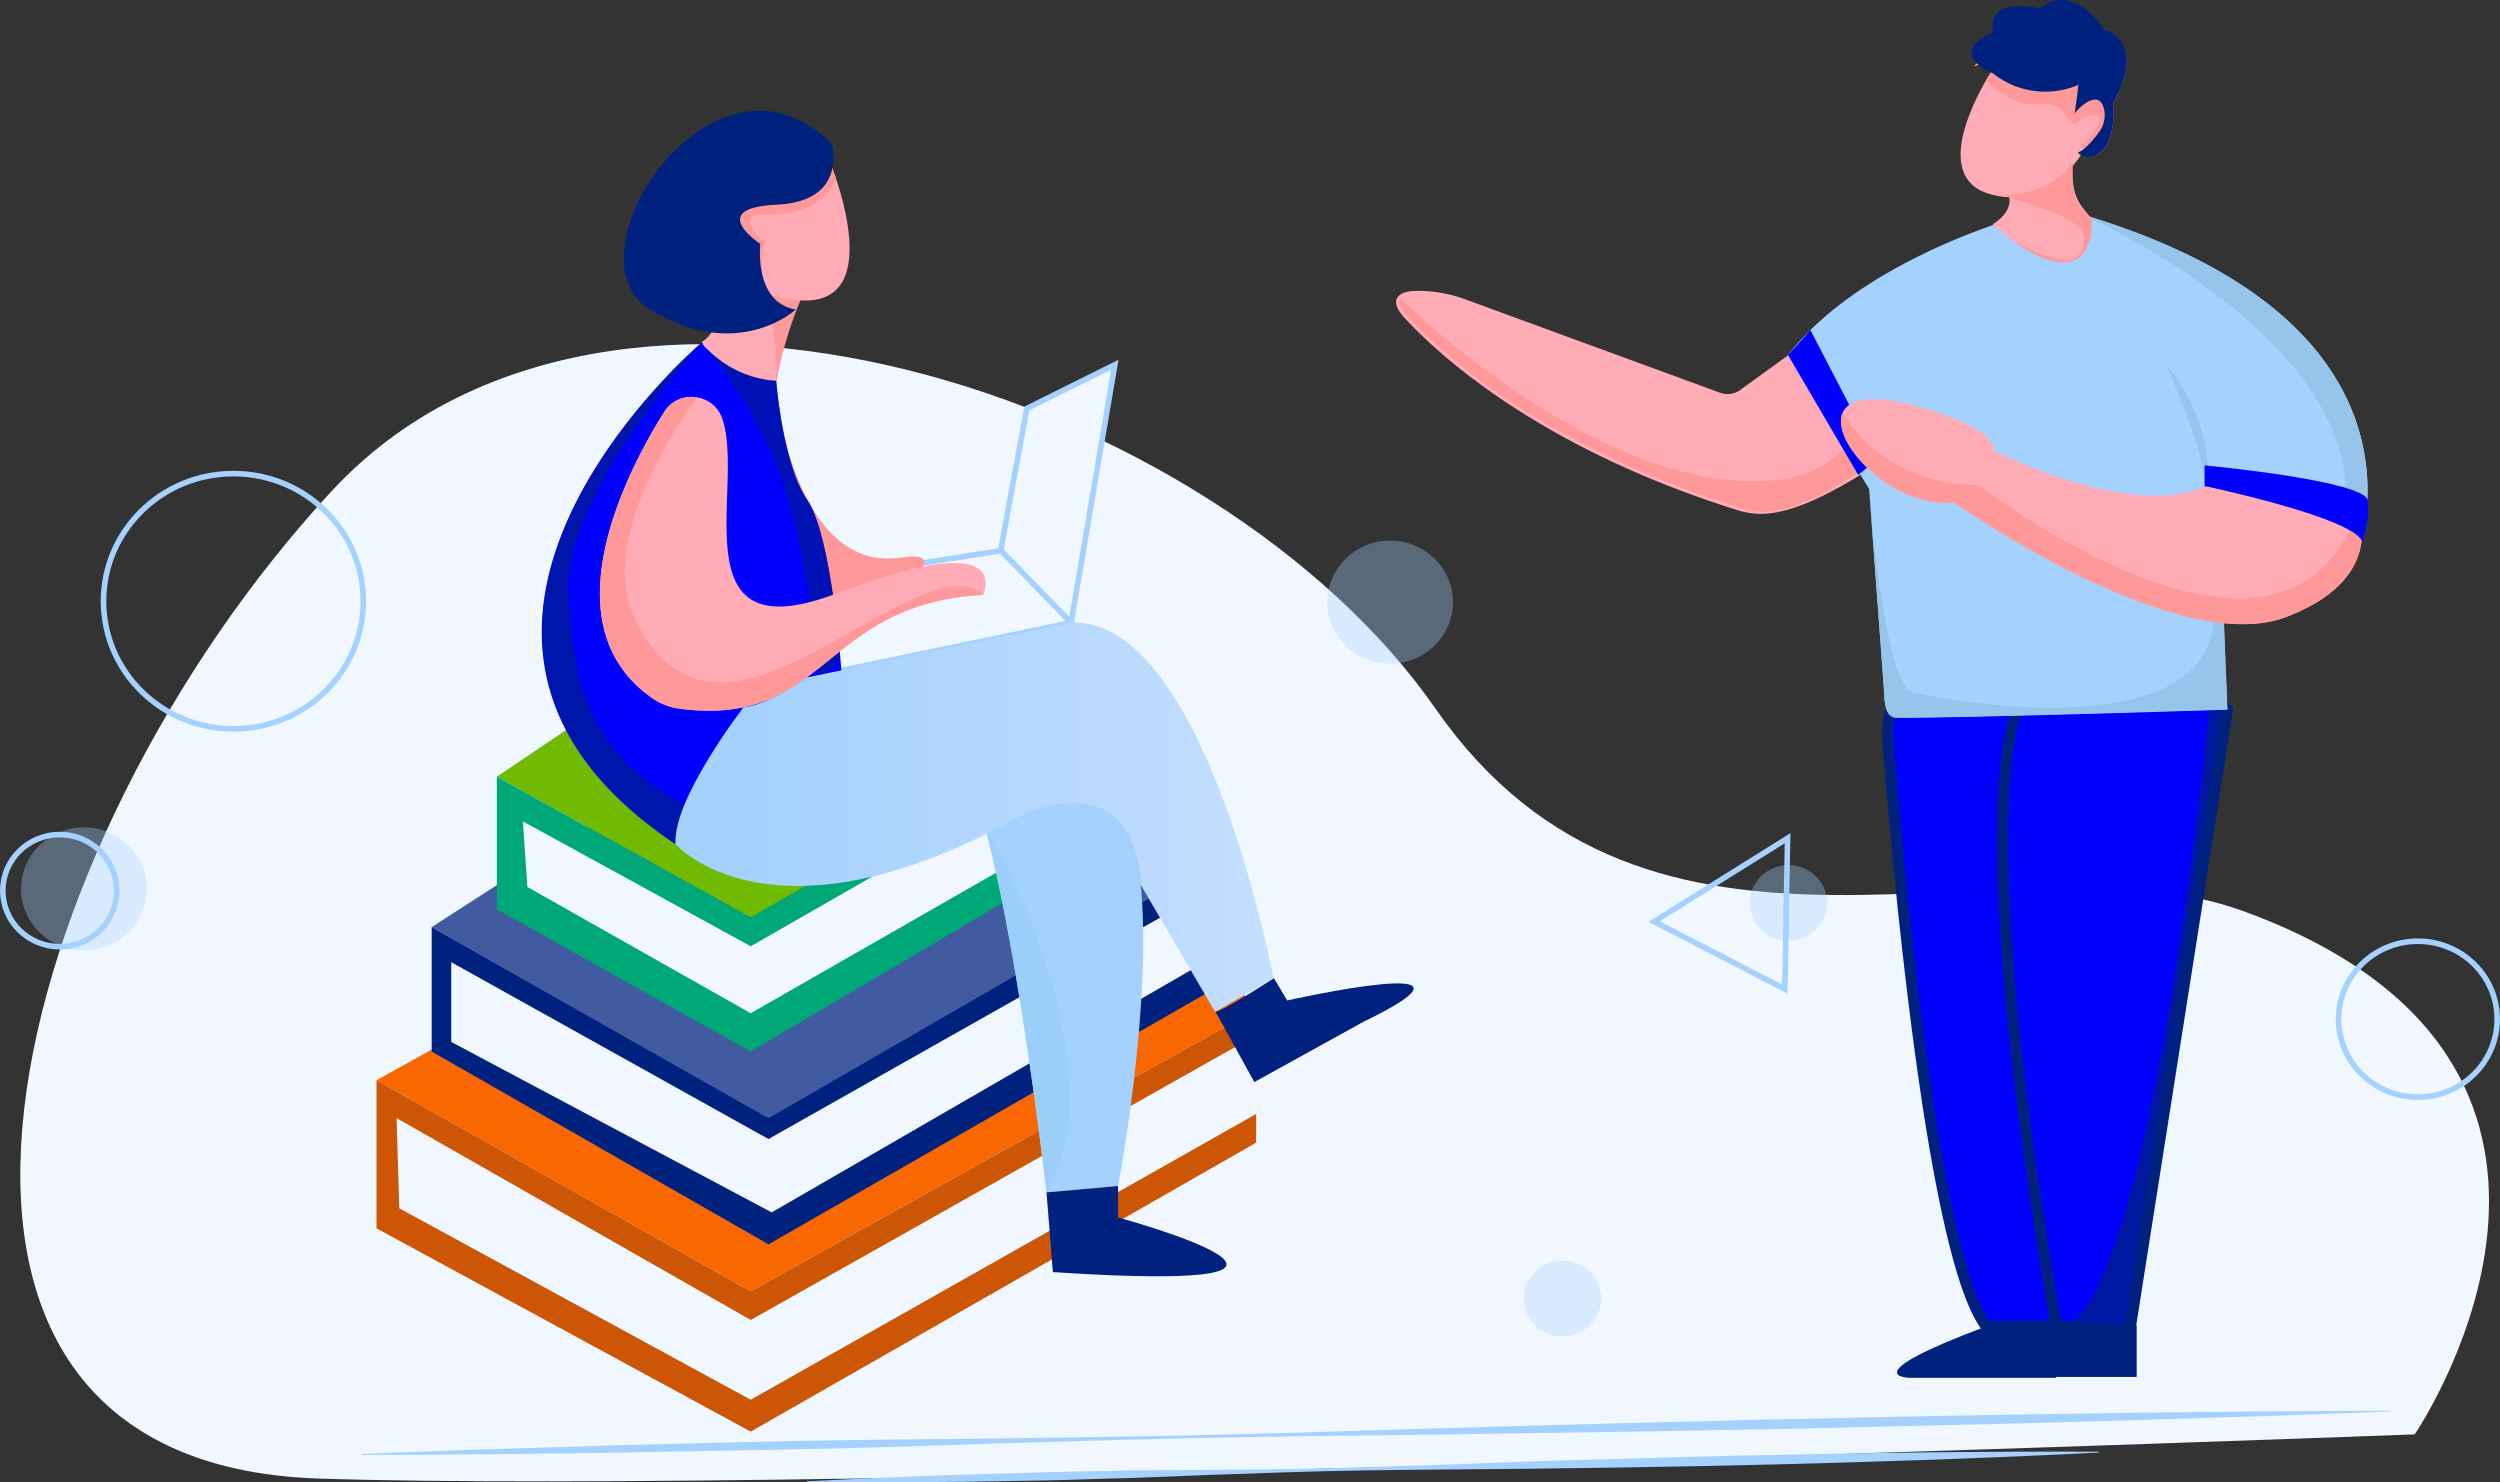 <svg xmlns="http://www.w3.org/2000/svg" xmlns:xlink="http://www.w3.org/1999/xlink" width="446.698" height="264.875" viewBox="0 0 446.698 264.875">
  <rect x="0" y="0" width="446.698" height="264.875" fill="#333333" stroke="none"/>
  <defs>
    <linearGradient id="linear-gradient" x1="0.123" y1="0.5" x2="1.124" y2="0.5" gradientUnits="objectBoundingBox">
      <stop offset="0" stop-color="#a5d1fe"/>
      <stop offset="1" stop-color="#c8e0ff"/>
    </linearGradient>
    <linearGradient id="linear-gradient-2" x1="0.115" y1="0.479" x2="1.159" y2="0.479" xlink:href="#linear-gradient"/>
  </defs>
  <g id="use_case_illustration_6" data-name="use case illustration 6" transform="translate(-756.802 -2751)">
    <g id="Layer_2" transform="translate(757.302 2812.491)">
      <path id="Path_1715" data-name="Path 1715" d="M433.271,280.293c2.2-3.257,43.079-66.614-30.62-93.488-41.288-15.066-105.7,19.463-144.386-36.239S110.867,57.892,61.028,111.8c-57.819,62.461-87.869,173.539-2.28,176.39C147.676,291.124,433.271,280.293,433.271,280.293Z" transform="translate(-2.313 -85.494)" fill="#f1f7ff"/>
      <g id="Group_353" data-name="Group 353" transform="translate(66.777 114.015)">
        <path id="Path_1716" data-name="Path 1716" d="M86.563,269.462l63.764,34.529,90.719-50.816V234.2l-90.068,50.979L86.4,248.614Z" transform="translate(-84.12 -227.115)" fill="#f1f7ff"/>
        <path id="Path_1717" data-name="Path 1717" d="M101.027,233.318,83.6,243.009l66.859,37.7L241.667,229.9l-6.352-4.4-81.68,25.815Z" transform="translate(-83.6 -225.5)" fill="#f96701"/>
        <path id="Path_1718" data-name="Path 1718" d="M83.6,244.011v26.467l66.859,36.32,90.312-51.63v-5.13L150.459,301.1l-62.787-34.2-.489-16.124,63.276,36.076,91.208-51.386V230.9l-91.208,50.816Z" transform="translate(-83.6 -226.502)" fill="#cc5605"/>
      </g>
      <g id="Group_354" data-name="Group 354" transform="translate(76.631 61.896)">
        <path id="Path_1719" data-name="Path 1719" d="M97.9,214.407V232.73l58.389,32s79.888-45.278,79.888-46.418V200.4l-79.888,46.174Z" transform="translate(-96.108 -168.722)" fill="#f1f7ff"/>
        <path id="Path_1720" data-name="Path 1720" d="M186.827,161.5c1.873.57,50.734,29.154,50.734,29.154l-81.68,47.314L95.7,203.765,155.881,165Z" transform="translate(-95.7 -161.5)" fill="#00217e" opacity="0.73"/>
        <path id="Path_1721" data-name="Path 1721" d="M95.7,232.643l60.181,34.447,83.96-48.129v-3.583l-4.072-2.687v2.85L156.451,261.39,99.2,230.933V216.682l56.679,31.6,81.68-46.174v-4.8l-81.68,47.233L95.7,210.411Z" transform="translate(-95.7 -168.146)" fill="#00217e"/>
      </g>
      <g id="Group_355" data-name="Group 355" transform="translate(88.276 44.795)">
        <path id="Path_1722" data-name="Path 1722" d="M112.8,184.093V202.9l42.428,22.883,50-29.643V178.8l-49.35,28.177Z" transform="translate(-110.52 -147.61)" fill="#f1f7ff"/>
        <path id="Path_1723" data-name="Path 1723" d="M158.21,140.5,110,172.993l45.36,25.164,52.852-30.294Z" transform="translate(-110 -140.5)" fill="#70ba02"/>
        <path id="Path_1724" data-name="Path 1724" d="M110,179.23v23.7l45.36,25.408,52.852-31.19V193.4l-4.072-2.687v2.85L155.36,221.5l-39.9-22.558-.814-11.727,40.718,22.313,52.852-30.294V174.1L155.36,204.394Z" transform="translate(-110 -146.738)" fill="#00a777"/>
      </g>
      <g id="Group_356" data-name="Group 356" transform="translate(64.11 190.565)">
        <path id="Path_1725" data-name="Path 1725" d="M80.386,327.236c15.066-.651,30.131-1.059,45.278-1.547l22.639-.57c7.574-.163,15.066-.326,22.639-.407l22.639-.244,11.32-.163,11.32-.163c15.066-.244,30.131-.651,45.278-1.14,15.066-.489,30.131-.9,45.278-1.3,15.066-.407,30.131-.733,45.278-1.059q45.2-.977,90.557-1.14c.081,0,.081,0,.081.081s0,.081-.081.081c-30.131,1.14-60.344,2.036-90.475,2.687-15.066.407-30.131.651-45.278.9-15.066.244-30.213.489-45.278.651s-30.213.407-45.278.814l-11.32.326-11.32.326-22.639.733c-7.574.163-15.066.407-22.639.489l-22.639.407c-15.066.244-30.213.407-45.278.407-.081,0-.081,0-.081-.081C80.3,327.236,80.3,327.236,80.386,327.236Z" transform="translate(-80.325 -319.5)" fill="#a5d1fe"/>
      </g>
      <g id="Group_357" data-name="Group 357" transform="translate(143.327 197.878)">
        <path id="Path_1726" data-name="Path 1726" d="M177.926,333.79q14.414-.733,28.828-1.222l14.414-.407c4.8-.163,9.609-.163,14.414-.326L250,331.754l7.248-.081,7.248-.081c9.609-.163,19.219-.489,28.828-.814q14.414-.611,28.828-.977c9.609-.244,19.219-.57,28.828-.733,19.219-.407,38.519-.651,57.738-.57.081,0,.081,0,.081.081s0,.081-.081.081c-19.219.977-38.438,1.629-57.738,2.117-9.609.244-19.219.407-28.91.57-9.609.163-19.219.244-28.91.326-9.609.081-19.219.163-28.91.489l-7.248.244-7.248.244-14.414.57c-4.8.081-9.609.326-14.414.407l-14.414.244c-9.609.081-19.219.163-28.91.081.244,0,.244-.081.326-.163Z" transform="translate(-177.6 -328.481)" fill="#a5d1fe"/>
      </g>
      <ellipse id="Ellipse_140" data-name="Ellipse 140" cx="23.209" cy="22.802" rx="23.209" ry="22.802" transform="translate(17.997 23.133)" fill="none" stroke="#a5d1fe" stroke-linecap="round" stroke-miterlimit="10" stroke-width="1"/>
      <ellipse id="Ellipse_141" data-name="Ellipse 141" cx="14.17" cy="13.926" rx="14.17" ry="13.926" transform="translate(417.358 106.686)" fill="none" stroke="#a5d1fe" stroke-linecap="round" stroke-miterlimit="10" stroke-width="1"/>
      <ellipse id="Ellipse_142" data-name="Ellipse 142" cx="11.238" cy="10.994" rx="11.238" ry="10.994" transform="translate(236.652 35.104)" fill="#a5d1fe" opacity="0.34"/>
      <ellipse id="Ellipse_143" data-name="Ellipse 143" cx="11.238" cy="10.994" rx="11.238" ry="10.994" transform="translate(3.257 86.327)" fill="#a5d1fe" opacity="0.34"/>
      <ellipse id="Ellipse_144" data-name="Ellipse 144" cx="10.179" cy="10.017" rx="10.179" ry="10.017" transform="translate(0 87.63)" fill="none" stroke="#a5d1fe" stroke-linecap="round" stroke-miterlimit="10" stroke-width="1"/>
      <ellipse id="Ellipse_145" data-name="Ellipse 145" cx="6.922" cy="6.759" rx="6.922" ry="6.759" transform="translate(271.751 163.772)" fill="#a5d1fe" opacity="0.34"/>
      <path id="Path_1727" data-name="Path 1727" d="M387.761,193.9,363.9,208.8l23.372,12.052Z" transform="translate(-68.858 -105.619)" fill="none" stroke="#a5d1fe" stroke-miterlimit="10" stroke-width="1"/>
      <ellipse id="Ellipse_146" data-name="Ellipse 146" cx="6.922" cy="6.759" rx="6.922" ry="6.759" transform="translate(312.143 93.086)" fill="#a5d1fe" opacity="0.34"/>
    </g>
    <g id="Layer_4" transform="translate(853.605 2751)">
      <path id="Path_1728" data-name="Path 1728" d="M162.8,195.2a94.758,94.758,0,0,1-13.6,0S154.819,195.363,162.8,195.2Z" transform="translate(-125.304 -44.369)" fill="#a5d1fe"/>
      <path id="Path_1729" data-name="Path 1729" d="M231.374,253.274l-12.785,1.14s-4.642-41.125-10.75-64.334h0a2.38,2.38,0,0,0-1.384-1.547c-.244-.081-.407-.163-.651-.244a4.645,4.645,0,0,0-2.117,0c-11.971,2.85-27.037,3.665-37.786,3.909,15.88-1.222,32.574-6.352,53.829-12.623C247.091,171.594,231.374,253.274,231.374,253.274Z" transform="translate(-128.404 -41.366)" fill="#a5d1fe"/>
      <g id="Group_358" data-name="Group 358" transform="translate(47.268 65.161)">
        <path id="Path_1730" data-name="Path 1730" d="M225.242,97.818,240.959,90l-7.818,46.093S220.6,123.877,220.6,123.226,225.242,97.818,225.242,97.818Z" transform="translate(-185.827 -90)" fill="#f1f7ff" stroke="#a5d1fe" stroke-miterlimit="10" stroke-width="1"/>
        <path id="Path_1731" data-name="Path 1731" d="M177.9,153.521l47.314-9.854L212.673,130.8l-29.887,4.723Z" transform="translate(-177.9 -97.574)" fill="#f1f7ff" stroke="#a5d1fe" stroke-miterlimit="10" stroke-width="1"/>
      </g>
      <path id="Path_1732" data-name="Path 1732" d="M400.088,99.648c-20.277,14.658-26.874,14.414-31.6,12.948-35.506-11.157-53.34-27.851-59.2-34.2-1.384-1.547-1.629-2.525-1.14-3.095.651-.9,2.769-.977,4.886-.814a24.119,24.119,0,0,1,7.166,1.629l44.871,16.45a4.466,4.466,0,0,0,3.827-.326l12.623-9.121,9.609,10.912Z" transform="translate(-154.769 -21.946)" fill="#ffacb6" stroke="#ffacb6" stroke-miterlimit="10" stroke-width="1"/>
      <path id="Path_1733" data-name="Path 1733" d="M168.668,97s3.5,31.76,22.395,28.747-35.343,31.19-34.366,6.678C157.593,107.831,168.668,97,168.668,97Z" transform="translate(-126.693 -26.139)" fill="#ff9898"/>
      <path id="Path_1734" data-name="Path 1734" d="M175.829,69.992a13.147,13.147,0,0,0-3.339,4.479c-2.932,5.863-4.235,14.333-4.235,14.333-.081.081-.081.163-.163.163-3.583,4.642-13.193-7.085-13.193-7.085,2.932-1.14,7.574-13.681,7.574-13.681Z" transform="translate(-126.362 -20.792)" fill="#ffacb6"/>
      <path id="Path_1735" data-name="Path 1735" d="M174.936,75.346A70.249,70.249,0,0,0,170.7,89.679c-.081.081-.081.163-.163.163.977-10.75-3.746-18.079-2.769-16.776C169.154,75.02,174.692,75.346,174.936,75.346Z" transform="translate(-128.726 -21.668)" fill="#ff9898"/>
      <path id="Path_1736" data-name="Path 1736" d="M172.569,70.008a32.864,32.864,0,0,1-8.306-2.362S147.487,46.8,178.351,44.6h.081a.252.252,0,0,0,.081.163c.163.407.651,1.71,1.3,3.5C182.26,55.594,186.087,71.555,172.569,70.008Z" transform="translate(-127.255 -16.411)" fill="#ffacb6"/>
      <path id="Path_1737" data-name="Path 1737" d="M173.4,143.915,148.8,169.486l-5.049,5.293c-55.783-37.3,3.42-88.6,4.642-89.579h0a18.932,18.932,0,0,0,13.355,6.841s1.14,14.821,5.538,21.255C171.685,119.566,173.4,143.915,173.4,143.915Z" transform="translate(-119.857 -23.948)" fill="blue"/>
      <path id="Path_1738" data-name="Path 1738" d="M148.9,169.486l-5.049,5.293c-55.783-37.3,3.42-88.6,4.642-89.579-.733.814-24.675,27.362-23.861,44.79.9,17.672,4.4,29.724,22.965,38.845A6.492,6.492,0,0,1,148.9,169.486Z" transform="translate(-119.875 -23.948)" fill="#00217e" opacity="0.65"/>
      <path id="Path_1739" data-name="Path 1739" d="M398.722,100.745c-20.277,14.658-25.408,13.518-30.131,12.052-35.506-11.157-53.34-27.851-59.2-34.2-1.384-1.547-1.629-2.525-1.14-3.095,2.932,2.85,35.506,34.122,65.23,32.574,11.32-.57,16.124-6.515,17.753-13.844Z" transform="translate(-154.787 -22.147)" fill="#ff9898"/>
      <path id="Path_1740" data-name="Path 1740" d="M164.588,56.552a5.04,5.04,0,0,0,2.606,3.013S165,66,168.9,69.827c-2.28-.244-1.3-.9-4.642-2.28,0,0-16.776-20.848,14.088-23.046.081,0,.081.081.163.163.163.407.651,1.71,1.3,3.5-.9,2.687-3.909,6.922-13.844,6.6A1.45,1.45,0,0,0,164.588,56.552Z" transform="translate(-127.255 -16.392)" fill="#ff9898"/>
      <path id="Path_1741" data-name="Path 1741" d="M175.028,40.244s2.932,10.261-9.854,10.831-2.932,7-2.932,7-1.222,10.505,6.352,11.727c0,0-10.342,9.609-26.059,0S154.1,19.152,175.028,40.244Z" transform="translate(-123.2 -14.498)" fill="#00217e"/>
      <path id="Path_1742" data-name="Path 1742" d="M161.33,161.743s-12.7,16.45-12.134,24.431c0,0,17.183,19.707,61.321-4.886,0,0,20.6-10.505,21.743,12.052l13.355,22.8,10.424-6.026s-12.215-64.823-36.32-63.52L172.4,156.449C172.568,156.449,165.972,161.254,161.33,161.743Z" transform="translate(-125.3 -35.342)" fill="url(#linear-gradient)"/>
      <path id="Path_1743" data-name="Path 1743" d="M175.829,144.548h0s-1.71-19.707-6.108-33.47S154.9,85.1,154.9,85.1h0a18.932,18.932,0,0,0,13.355,6.841s1.14,14.821,5.538,21.255c3.257,4.723,5.049,19.463,5.782,26.629A4.379,4.379,0,0,1,175.829,144.548Z" transform="translate(-126.362 -23.93)" fill="#00217e" opacity="0.57"/>
      <path id="Path_1744" data-name="Path 1744" d="M201.09,132.439c-28.991,1.629-27.688,23.7-54.155,20.359a11.1,11.1,0,0,1-4.8-1.792c-19.056-13.03-4.723-40.636,1.954-51.223a5.679,5.679,0,0,1,5.945-2.606,5.575,5.575,0,0,1,4.4,3.665c4.316,11.971-8.225,42.265,20.44,31.353C207.2,119.816,201.09,132.439,201.09,132.439Z" transform="translate(-122.224 -26.153)" fill="#ffacb6"/>
      <path id="Path_1745" data-name="Path 1745" d="M230.6,271.34l12.785-1.14v5.619s50.572,13.844-11.645,9.772Z" transform="translate(-140.415 -58.292)" fill="#00217e"/>
      <path id="Path_1746" data-name="Path 1746" d="M267.7,230.626c1.71-.326,10.424-6.026,10.424-6.026l2.362,3.99s39.985-8.958,13.6,3.827l-19.463,10.75Z" transform="translate(-147.303 -49.827)" fill="#00217e"/>
      <path id="Path_1747" data-name="Path 1747" d="M437.09,25.039s-11.32,17.427-.9,20.848,16.287-6.841,16.287-6.841,7.248-4.886,4.4-8.876-5.212,2.28-5.212,2.28S458.019,10.217,437.09,25.039Z" transform="translate(-177.763 -11.834)" fill="#ffacb6" stroke="#ffacb6" stroke-miterlimit="10" stroke-width="1"/>
      <path id="Path_1748" data-name="Path 1748" d="M456.1,35.244a.3.3,0,0,1,.081-.244C456.181,35.407,456.1,35.57,456.1,35.244Z" transform="translate(-182.278 -14.629)" fill="#00217e"/>
      <path id="Path_1749" data-name="Path 1749" d="M459.047,29.453c.326,6.6-1.629,8.876-3.42,9.447-.814-.407-1.466-.814-1.873-1.059-.326-.244-.57-.407-.57-.407,7.574-7.818.407-6.026-1.14-3.99a16.178,16.178,0,0,1-1.71-1.954,3.941,3.941,0,0,0-3.827-1.792c-5.049.57-8.062-2.28-9.935-3.909-.733-.651,1.222-1.873,1.14-2.85,0,0-.57-1.14-2.932-.163-1.873.814,1.71-1.792,2.932-3.257.244-.326,1.384-.244,1.71-.57,1.792-1.792,2.2-1.954,5.212-2.85.651-.163,3.42,1.873,4.072,1.71,1.384-.326,1.466,1.873,2.932,1.71,3.583.9,5.538-3.176,5.538-3.176C465.4,19.192,459.047,29.453,459.047,29.453Z" transform="translate(-178.221 -11.118)" fill="#ff9898"/>
      <path id="Path_1750" data-name="Path 1750" d="M458.92,28.32c.326,6.6-1.629,8.876-3.42,9.447s-3.42-.489-2.687-.651a3.049,3.049,0,0,0,.814-.489,16.4,16.4,0,0,0,2.687-3.013,4.96,4.96,0,0,0,.9-4.235c-.9-3.583-4.56-.163-5.212.9.081-.733.326-2.362.489-3.583v-.244c.081-.733.163-1.3.163-1.3a14.984,14.984,0,0,1-15.228-2.036,13.657,13.657,0,0,1-2.606-1.547c-2.932-2.443,0-4.479,1.629-5.375a3.634,3.634,0,0,1,.977-.407c0-.163-.081-.326-.081-.489-.489-4.886,5.212-4.4,7.492-3.99.57.081.977.163.977.163a6.793,6.793,0,0,1,.977-.651,5.379,5.379,0,0,1,4.235-.651c3.583.9,6.189,5.049,6.189,5.049C465.272,18.059,458.92,28.32,458.92,28.32Z" transform="translate(-178.094 -9.985)" fill="#00217e"/>
      <g id="Group_359" data-name="Group 359" transform="translate(240.471 116.352)">
        <path id="Path_1751" data-name="Path 1751" d="M415.19,168.61c1.954,24.675,8.144,92.348,17.59,104.889h12.46s-11.89-83.39-7.248-95.361c4.072-10.505,5.7-31.434-14.088-23.535A14,14,0,0,0,415.19,168.61Z" transform="translate(-415.145 -152.861)" fill="blue" stroke="#00217e" stroke-miterlimit="10" stroke-width="2"/>
        <path id="Path_1752" data-name="Path 1752" d="M480.54,163.633,463.031,274.956,451.3,273.9l-1.3-.081s-20.685-111.241-1.466-117.593A31.465,31.465,0,0,1,478.5,161.76,19.868,19.868,0,0,1,480.54,163.633Z" transform="translate(-419.826 -153.178)" fill="blue" stroke="#00217e" stroke-miterlimit="10" stroke-width="2"/>
      </g>
      <path id="Path_1753" data-name="Path 1753" d="M483.035,165.273,465.527,276.6,453.8,275.537c.163-.081.407-.244.57-.326,15.228-7.329,25.408-109.857,25.408-109.857a20.771,20.771,0,0,1,1.14-1.954A17.255,17.255,0,0,1,483.035,165.273Z" transform="translate(-181.851 -38.465)" fill="#00217e" opacity="0.73"/>
      <path id="Path_1754" data-name="Path 1754" d="M518.961,129.1a.792.792,0,0,1-.081.733C518.717,130.077,518.8,129.833,518.961,129.1Z" transform="translate(-193.916 -32.098)" fill="#a5d1fe"/>
      <path id="Path_1755" data-name="Path 1755" d="M496.642,110.4a34.419,34.419,0,0,1-.977,5.375c-1.14-4.072-28.014-10.179-28.014-10.179l2.932,8.551s.163,4.56.407,10.1c.326,9.2.814,21.255.814,21.255.081,0-45.278,1.466-59.041,1.466-2.362,0-2.2-3.257-2.362-5.538L407.8,106.161,393.3,82.219c12.785-16.531,39.822-24.268,39.822-24.268l13.6-.651,1.466.489C495.013,72.61,497.863,98.506,496.642,110.4Z" transform="translate(-170.619 -18.769)" fill="#a5d1fe"/>
      <path id="Path_1756" data-name="Path 1756" d="M475.108,156.733c.081,0-45.278,1.466-59.041,1.466-2.362,0-2.2-3.257-2.362-5.538L411.1,117.4s2.606,35.1,7.818,36.239c14.984,3.257,53.748,7.736,53.748-14.007,0-2.362.57-3.665,1.547-4.153C474.62,144.681,475.108,156.733,475.108,156.733Z" transform="translate(-173.924 -29.926)" fill="#96c4ea"/>
      <g id="Group_360" data-name="Group 360" transform="translate(290.354 65.324)">
        <path id="Path_1757" data-name="Path 1757" d="M476.4,90.2a28.119,28.119,0,0,1,3.339,4.8,40.146,40.146,0,0,1,2.443,5.375,28.476,28.476,0,0,1,1.384,5.782,20.176,20.176,0,0,1-.081,5.863,57.091,57.091,0,0,0-1.14-5.619c-.489-1.873-1.059-3.665-1.71-5.456C479.332,97.285,477.866,93.783,476.4,90.2Z" transform="translate(-476.4 -90.2)" fill="#96c4ea"/>
      </g>
      <path id="Path_1758" data-name="Path 1758" d="M509.024,110.507a42.109,42.109,0,0,1-3.665-3.339c0-28.584-45.36-49.106-45.36-49.106.163-.081.326-.081.489-.163C507.4,72.721,510.246,98.618,509.024,110.507Z" transform="translate(-183.002 -18.88)" fill="#96c4ea"/>
      <path id="Path_1759" data-name="Path 1759" d="M397.29,82.4l11.971,23.046-3.42,2.85L393.3,86.879Z" transform="translate(-170.619 -23.428)" fill="blue"/>
      <path id="Path_1760" data-name="Path 1760" d="M455.953,54.926c0,11.4-8.714,7.818-14.007,3.909-2.2-1.629-3.746-3.013-3.746-3.013,2.443-1.547,3.095-3.176,3.013-4.56a2.378,2.378,0,0,0-.163-.733,7.756,7.756,0,0,0-2.28-3.257L452.7,41c-.163,1.384-.244,2.606-.326,3.665h0C452.288,51.179,453.673,52.075,455.953,54.926Z" transform="translate(-178.955 -15.743)" fill="#ffacb6"/>
      <path id="Path_1761" data-name="Path 1761" d="M456.437,55.761c0,11.4-8.714,7.818-14.007,3.909,3.095,1.384,12.3,6.922,12.623-.407.244-4.642-16.776-7.736-13.926-7.9h.489c8.469-.57,11.238-5.619,11.4-5.863C452.772,52.015,453.586,52.911,456.437,55.761Z" transform="translate(-179.438 -16.578)" fill="#ff9898"/>
      <path id="Path_1762" data-name="Path 1762" d="M484.384,136.519C464.595,143.93,425.1,116,425.1,116c-10.912,1.14-22.232-10.831-19.87-16.043,1.3-2.85,6.759-3.746,18.73.651.9.326,1.792.651,2.525.977,6.6,2.932,5.619,5.13,5.619,5.13,27.281,13.03,37.786,6.433,37.786,6.433l26.711,2.28a9.731,9.731,0,0,1,.733,1.873C498.635,121.291,499.612,130.737,484.384,136.519Z" transform="translate(-172.775 -26.243)" fill="#ffacb6"/>
      <path id="Path_1763" data-name="Path 1763" d="M484.384,137.065c-19.789,7.411-59.285-20.522-59.285-20.522-10.912,1.14-22.232-10.831-19.87-16.043,1.466,2.606,8.469,12.948,24.268,12.948,0,0,52.282,40.555,66.859,6.841.326-.814.733-1.629,1.059-2.362C498.635,121.836,499.612,131.283,484.384,137.065Z" transform="translate(-172.775 -26.789)" fill="#ff9898"/>
      <path id="Path_1764" data-name="Path 1764" d="M484.7,115.765V112.1s28.665,2.687,29.154,6.271c.489,3.665-1.222,8.225-1.222,8.225S517.763,123.175,484.7,115.765Z" transform="translate(-187.587 -28.942)" fill="blue"/>
      <path id="Path_1765" data-name="Path 1765" d="M433.161,301h12.46v9.2H419.561S408.812,310.121,433.161,301Z" transform="translate(-175.056 -64.01)" fill="#00217e"/>
      <path id="Path_1766" data-name="Path 1766" d="M450.854,300.8h12.46V310H437.255S426.424,309.921,450.854,300.8Z" transform="translate(-178.335 -63.973)" fill="#00217e"/>
      <path id="Path_1767" data-name="Path 1767" d="M201.09,132.439c-28.991,1.629-27.688,23.7-54.155,20.359a11.1,11.1,0,0,1-4.8-1.792c-19.056-13.03-4.723-40.636,1.954-51.223a5.679,5.679,0,0,1,5.945-2.606s-18.73,24.186-11.157,39.578,19.219,12.541,31.353,6.271S195.878,126.982,201.09,132.439Z" transform="translate(-122.224 -26.153)" fill="#ff9898"/>
      <path id="Path_1768" data-name="Path 1768" d="M215.551,190.637c-.244-.081-.407-.163-.651-.244C215.063,190.312,215.307,190.393,215.551,190.637Z" transform="translate(-137.501 -43.471)" fill="url(#linear-gradient-2)"/>
      <path id="Path_1769" data-name="Path 1769" d="M228.15,256.934s-4.642-41.125-10.75-64.334C223.589,201.232,239.958,237.96,228.15,256.934Z" transform="translate(-137.965 -43.886)" fill="#9bcff9"/>
    </g>
  </g>
</svg>
